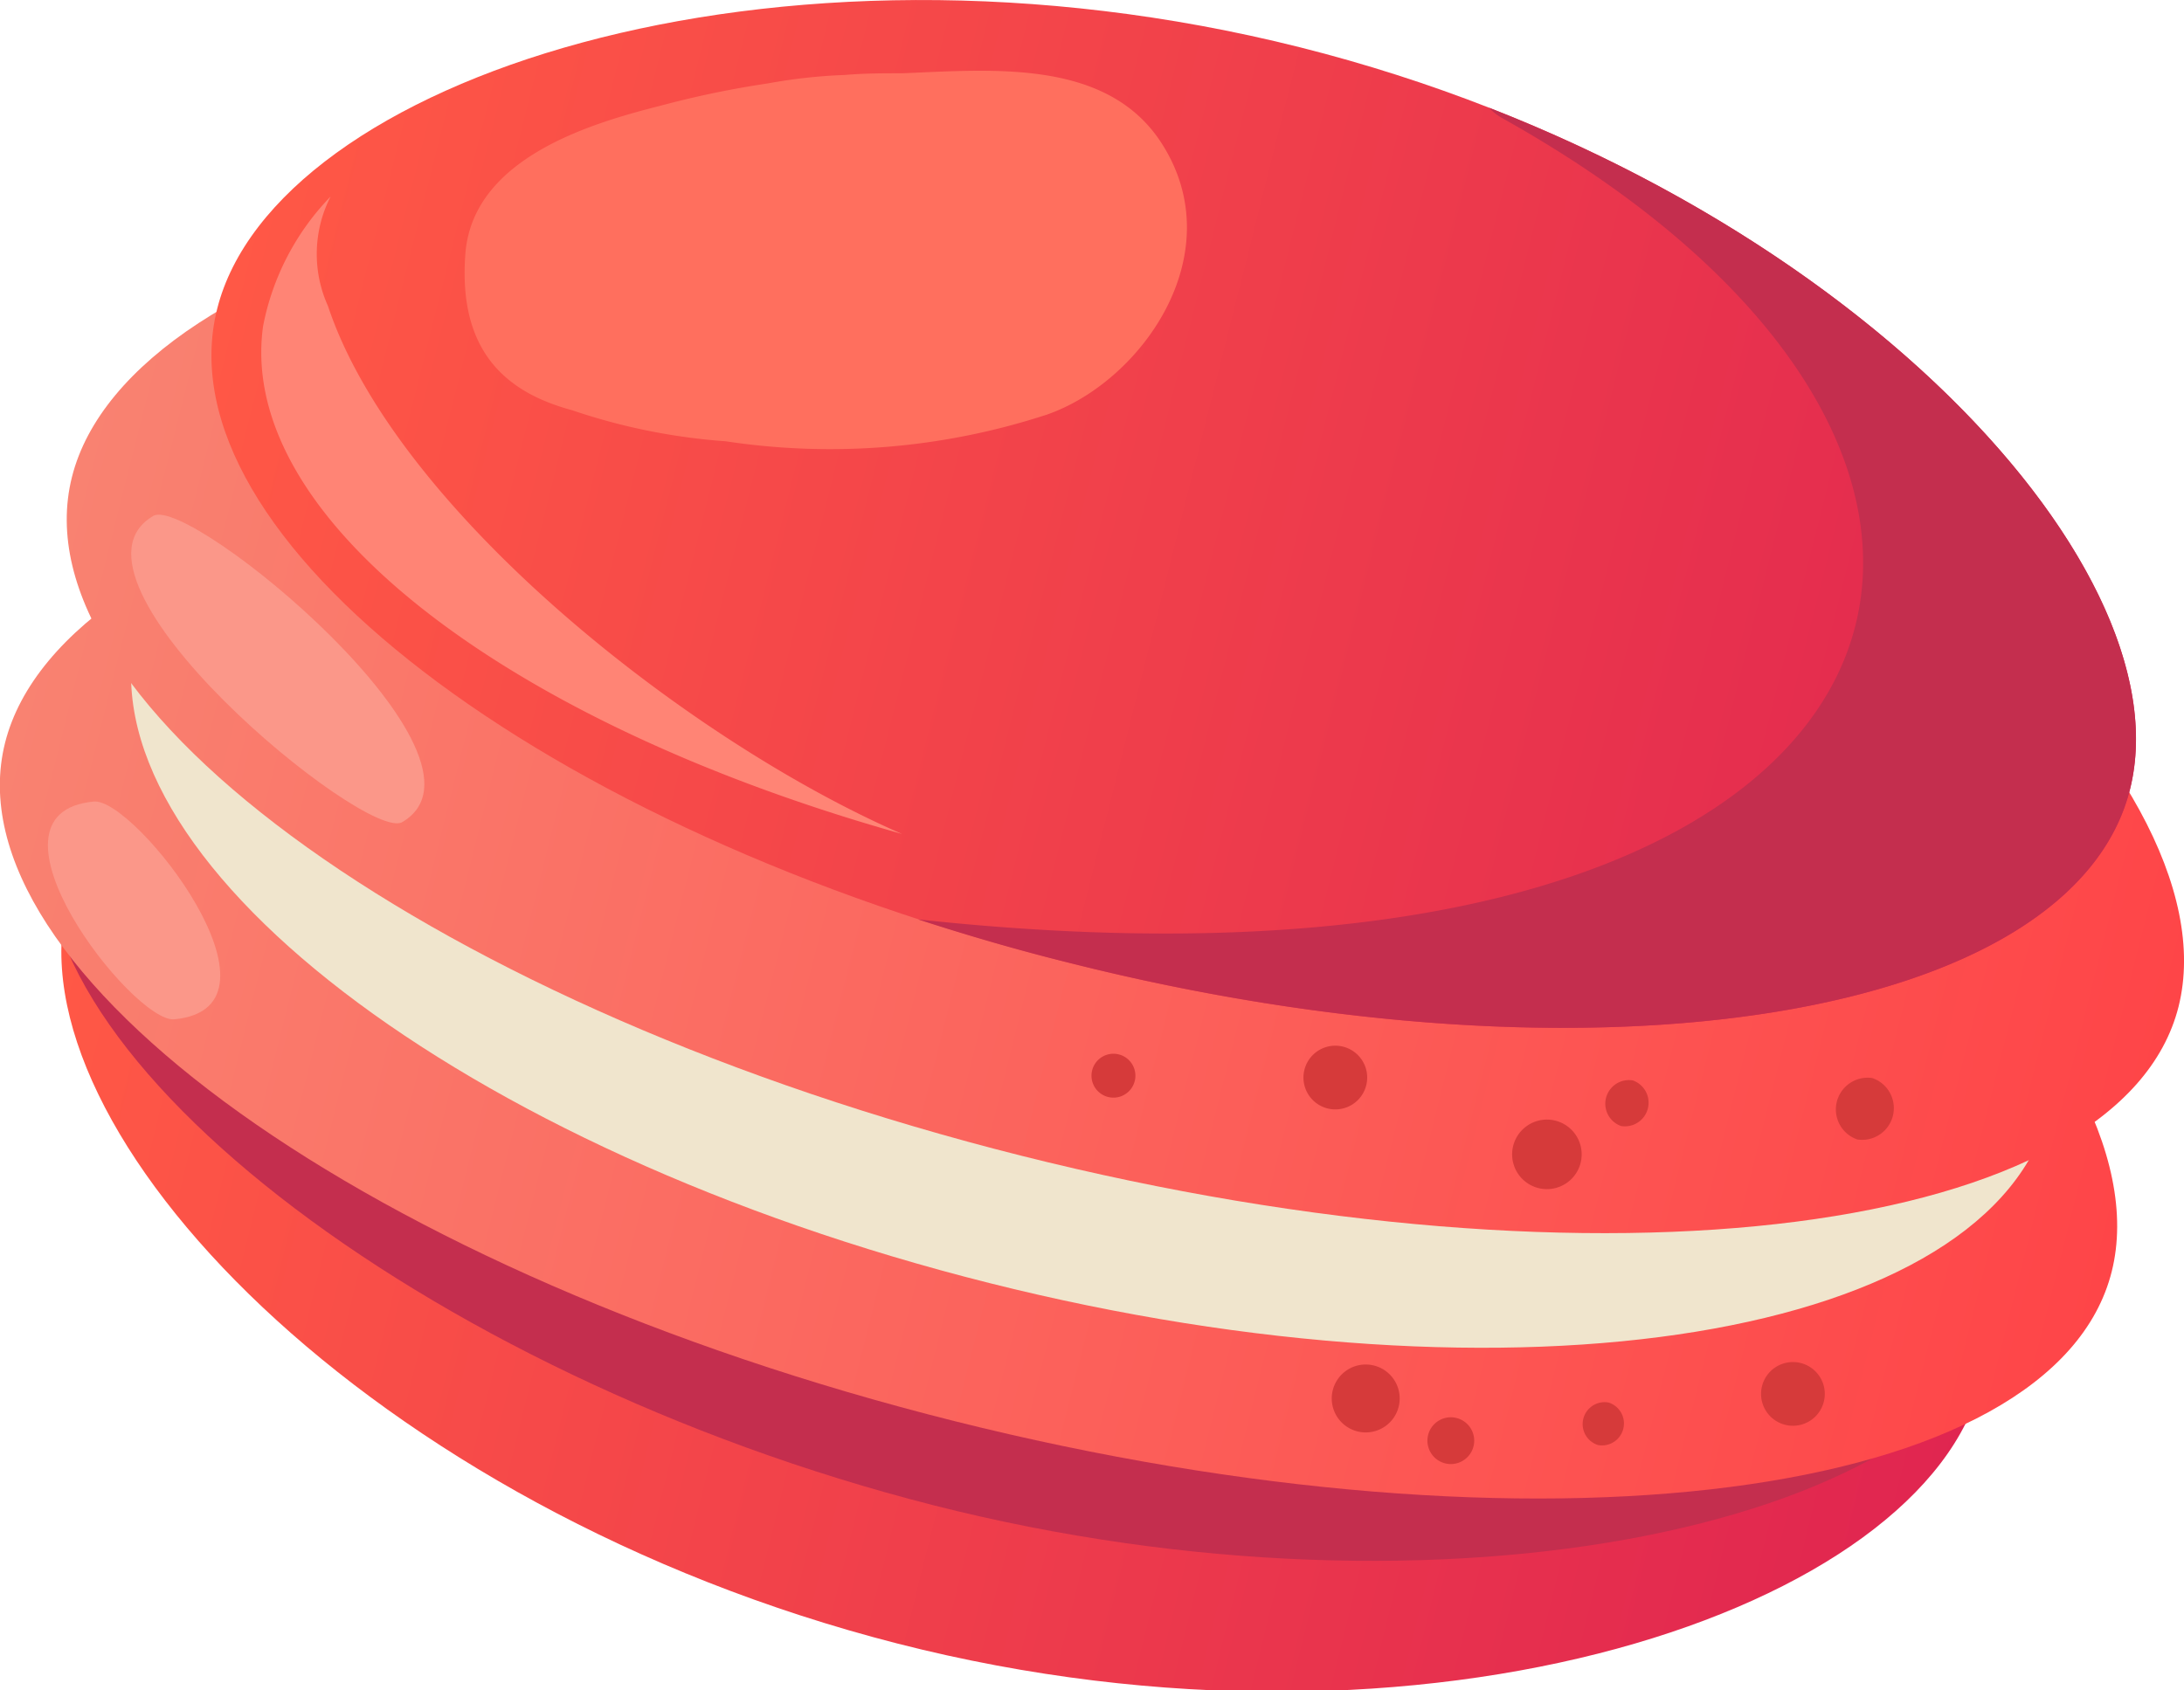 <svg xmlns="http://www.w3.org/2000/svg" xmlns:xlink="http://www.w3.org/1999/xlink" viewBox="0 0 64.67 50.06">
  <defs>
    <style>
      .cls-1 {
        fill: url(#linear-gradient);
      }

      .cls-2 {
        fill: #c42e4e;
      }

      .cls-3 {
        fill: url(#linear-gradient-2);
      }

      .cls-4 {
        fill: #f0e5cd;
      }

      .cls-5 {
        fill: url(#linear-gradient-3);
      }

      .cls-6 {
        fill: url(#linear-gradient-4);
      }

      .cls-7 {
        fill: #ff6f5e;
      }

      .cls-8 {
        fill: #fb9789;
      }

      .cls-9 {
        fill: #ff8475;
      }

      .cls-10 {
        fill: #d63a3a;
      }
    </style>
    <linearGradient id="linear-gradient" x1="8.38" y1="-34.84" x2="66.78" y2="-34.84" gradientTransform="matrix(0.97, 0.24, 0.24, -0.97, 2.06, -7.85)" gradientUnits="userSpaceOnUse">
      <stop offset="0" stop-color="#ff5846"/>
      <stop offset="1" stop-color="#e02550"/>
    </linearGradient>
    <linearGradient id="linear-gradient-2" x1="5.42" y1="-20.16" x2="69.74" y2="-20.16" gradientTransform="translate(-9.69 38.92) rotate(14.11)" gradientUnits="userSpaceOnUse">
      <stop offset="0" stop-color="#f98271"/>
      <stop offset="1" stop-color="#fe4548"/>
    </linearGradient>
    <linearGradient id="linear-gradient-3" x1="5.42" y1="-28.26" x2="69.74" y2="-28.26" xlink:href="#linear-gradient-2"/>
    <linearGradient id="linear-gradient-4" x1="8.38" y1="-34.15" x2="66.78" y2="-34.15" gradientTransform="translate(-9.69 38.92) rotate(14.11)" xlink:href="#linear-gradient"/>
  </defs>
  <title>資產 2</title>
  <g id="圖層_2" data-name="圖層 2">
    <g id="圖層_1-2" data-name="圖層 1">
      <g>
        <path class="cls-1" d="M58.67,40.91c1.7-6.77-9.6-15.44-25.24-19.37S3.73,19.91,2,26.68s8.94,18,24.58,22S57,47.68,58.67,40.91Z"/>
        <path class="cls-2" d="M59.75,38.43c-1.7,6.77-17,10-32.12,6.15S-.18,30.87,1.52,24.1s18-11,33.08-7.24S61.45,31.66,59.75,38.43Z"/>
        <path class="cls-3" d="M62.53,37.66c-1.7,6.78-17,8.76-34.27,4.43S-1.55,28.76.15,22s17.7-11.36,34.93-7S64.23,30.89,62.53,37.66Z"/>
        <path class="cls-4" d="M60.69,32.86C59,39.63,44.93,41.93,29.29,38S2.35,25.39,4.05,18.62,20.47,6.94,36.11,10.87,62.39,26.08,60.69,32.86Z"/>
        <path class="cls-5" d="M64.51,29.81c-1.7,6.77-17.05,8.75-34.27,4.42S.43,20.9,2.13,14.13s17.7-11.35,34.92-7S66.21,23,64.51,29.81Z"/>
        <path class="cls-6" d="M63.07,23.38c-1.7,6.77-15.76,9.08-31.4,5.14S4.73,15.92,6.43,9.15,22.85-2.53,38.49,1.4,64.77,16.61,63.07,23.38Z"/>
        <path class="cls-2" d="M44.09,3.19a1.68,1.68,0,0,0,.43.33C63.22,14,57.2,30.49,27.18,27.23c1.45.47,2.95.91,4.49,1.29,15.64,3.94,29.7,1.63,31.4-5.14C64.56,17.45,56.59,8.07,44.09,3.19Z"/>
        <path class="cls-7" d="M34.42,4.28c-1.6-2.54-5-2.22-7.69-2.11-.57,0-1.14,0-1.71.05a15.74,15.74,0,0,0-2.28.25,28.36,28.36,0,0,0-3.14.65c-1.92.49-5.6,1.49-5.82,4.4s1.23,4.11,3.16,4.63a18.09,18.09,0,0,0,4.55.92A20.65,20.65,0,0,0,31,12.28C33.81,11.3,36.47,7.53,34.42,4.28Z"/>
        <path class="cls-8" d="M4.54,15.28c-3.2,1.87,6.31,9.69,7.37,9.07C15.11,22.47,5.61,14.65,4.54,15.28Z"/>
        <path class="cls-8" d="M2.78,23.74c-3.69.34,1.16,6.56,2.38,6.45C8.85,29.84,4,23.63,2.78,23.74Z"/>
        <path class="cls-9" d="M7.79,9.66C7,15.33,15,21.41,26.71,24.7c-6.38-2.78-15-9.62-17-15.64a3.74,3.74,0,0,1,.08-3.24A7.58,7.58,0,0,0,7.79,9.66Z"/>
        <g>
          <path class="cls-10" d="M39.77,31a.94.94,0,0,0-.46,1.83A.94.94,0,0,0,39.77,31Z"/>
          <path class="cls-10" d="M53.32,40.37a.94.94,0,0,0-.46,1.83A.94.94,0,0,0,53.32,40.37Z"/>
          <path class="cls-10" d="M55.44,31.93A.94.94,0,0,0,55,33.75.94.94,0,0,0,55.44,31.93Z"/>
          <path class="cls-10" d="M33.13,31.23a.65.65,0,0,0-.32,1.26A.65.65,0,0,0,33.13,31.23Z"/>
          <path class="cls-10" d="M47.63,41.54a.65.65,0,0,0-.31,1.26A.65.65,0,0,0,47.63,41.54Z"/>
          <path class="cls-10" d="M46.05,33.19a1,1,0,0,0-.49,2A1,1,0,0,0,46.05,33.19Z"/>
          <path class="cls-10" d="M48.35,32A.7.7,0,0,0,48,33.35.7.7,0,0,0,48.35,32Z"/>
          <path class="cls-10" d="M41.4,41.12a1,1,0,0,0-1.92.6A1,1,0,0,0,41.4,41.12Z"/>
          <path class="cls-10" d="M43.62,42.46a.69.69,0,0,0-1.32.42A.69.69,0,0,0,43.62,42.46Z"/>
        </g>
      </g>
    </g>
  </g>
</svg>

